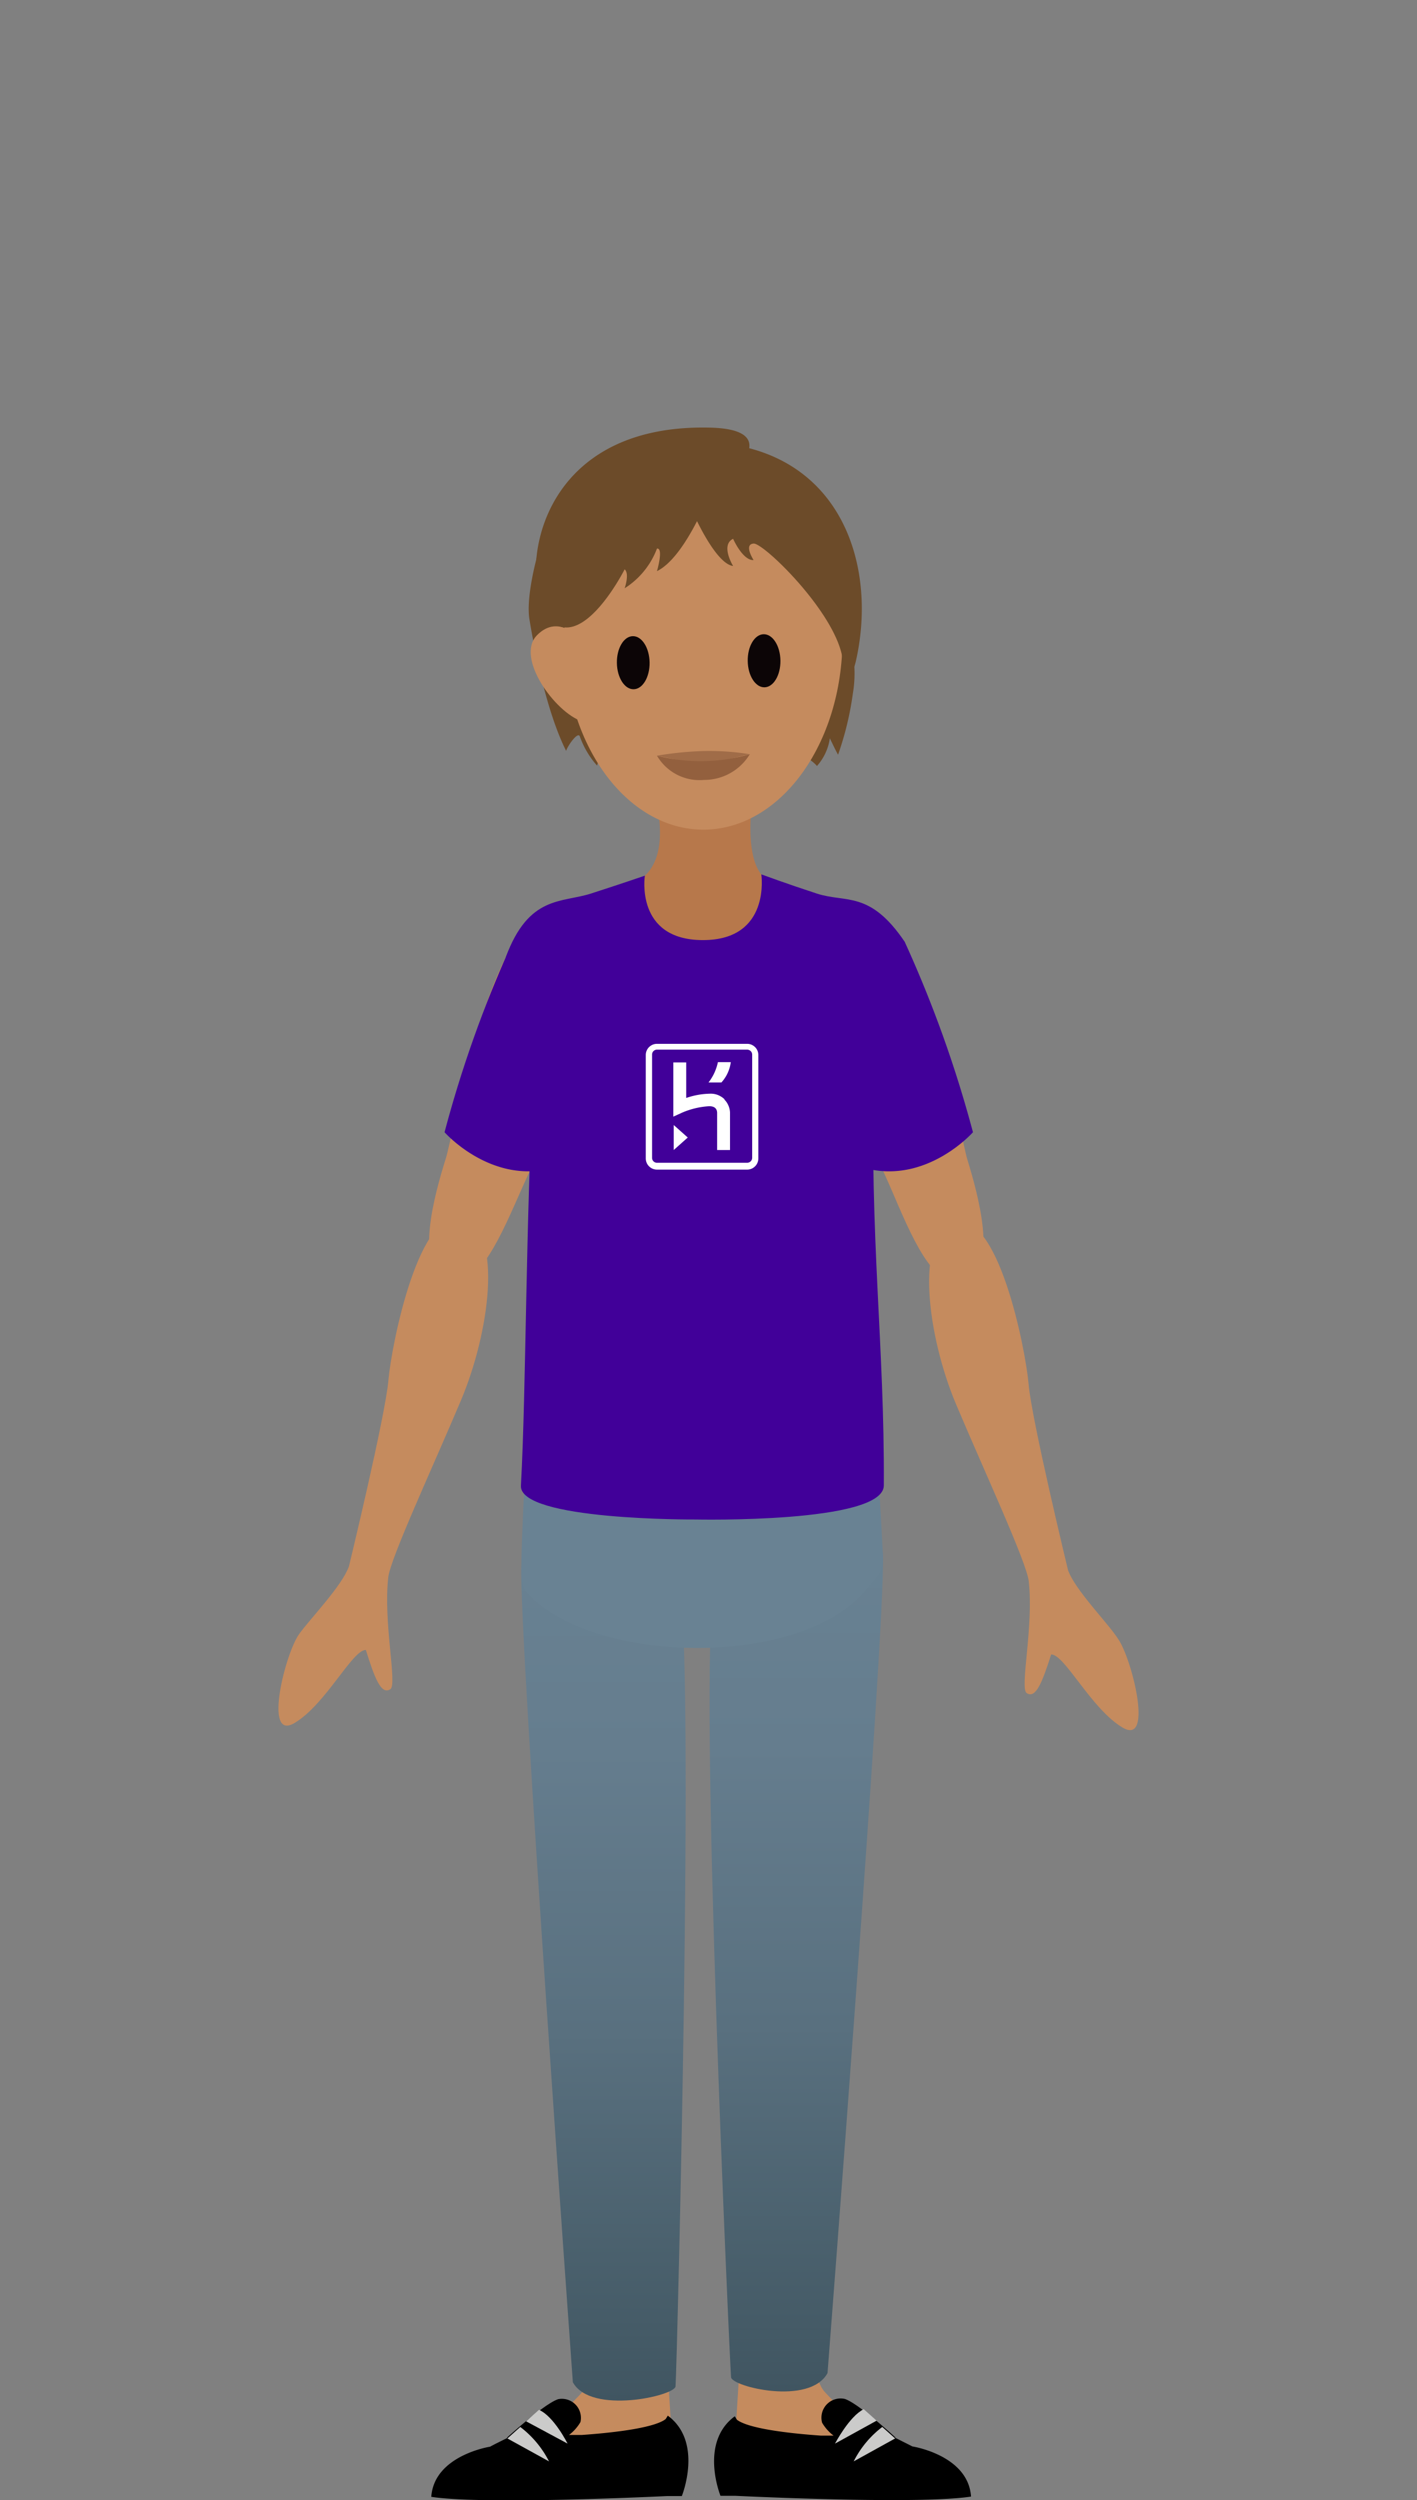 <svg xmlns="http://www.w3.org/2000/svg" xmlns:xlink="http://www.w3.org/1999/xlink" width="110" height="194" viewBox="0 0 110 194"><rect x="0" y="0" width="110" height="194" fill="#808080" stroke="none"/><defs><linearGradient id="linear-gradient" x1="61.82" y1="117.92" x2="61.82" y2="185.57" gradientUnits="userSpaceOnUse"><stop offset="0" stop-color="#698293"/><stop offset="0.26" stop-color="#657d8e"/><stop offset="0.58" stop-color="#59707f"/><stop offset="0.92" stop-color="#455b67"/><stop offset="1" stop-color="#405561"/></linearGradient><linearGradient id="linear-gradient-2" x1="46.85" y1="118.13" x2="46.85" y2="186.28" xlink:href="#linear-gradient"/></defs><title>landian-10</title><g id="landians"><path d="M67.48,70.48C72.14,73,74.45,87.84,75.1,90c.85,2.75,2.33,8.25,0,9.31s-4-2.54-5.71-6.56S63.88,81.13,63,78.1C62,74.29,62.83,67.94,67.48,70.48Z" fill="#c58b5e"/><path d="M42.35,70.49C37.67,73,35.27,87.81,34.6,89.92c-.86,2.74-2.38,8.23-.06,9.31s4-2.52,5.76-6.53,5.58-11.53,6.44-14.56C47.82,74.34,47,68,42.35,70.49Z" fill="#c58b5e"/><path d="M63.87,177.07s-1.6,6.63.18,8.57,8.48,8,8.48,8L57,190.14s.62-8.72.62-12.24S63.87,177.07,63.87,177.07Z" fill="#c58b5e"/><path d="M75.38,193.73c-.22-3.22-4.55-3.89-4.55-3.89s0,0,0,0l-1.37-.69.06,0s-2.89-2.67-3.95-3A1.49,1.49,0,0,0,63.82,188a3.42,3.42,0,0,0,.89,1c-.31,0-.64,0-1,0-4.73-.34-6.11-.91-6.51-1.24l-.16-.26c-2.78,2.05-1.11,6.17-1.11,6.17l.34,0v0h.79C60.67,193.84,71.77,194.29,75.38,193.73Z"/><path d="M64.82,189.62s1.11-2.12,2.23-2.67l1,.89Z" fill="#cbcbca"/><path d="M66.27,191a7.72,7.72,0,0,1,2.22-2.67l1,.89Z" fill="#cbcbca"/><path d="M64.24,184.15s4.51-58,4.3-63.42-12.13-2.21-13.11,2.69c-1.24,6.23,1.22,59.78,1.32,61.05C56.81,185.2,62.84,186.69,64.24,184.15Z" fill="url(#linear-gradient)"/><path d="M45.37,177.07s1.6,6.63-.18,8.57-8.48,8-8.48,8l15.52-3.5s-.63-8.72-.63-12.24S45.37,177.07,45.37,177.07Z" fill="#c58b5e"/><path d="M51.84,187.45l-.16.26c-.4.33-1.78.9-6.51,1.24-.35,0-.68,0-1,0a3.42,3.42,0,0,0,.89-1,1.48,1.48,0,0,0-1.72-1.78c-1.06.33-4,3-4,3l.07,0c-.43.21-.9.44-1.37.69l0,0s-4.34.67-4.56,3.89c3.61.56,14.71.11,18.31-.06h.79v0l.35,0S54.62,189.5,51.84,187.45Z"/><path d="M44.06,189.62S43,187.5,41.84,187l-1,.89Z" fill="#cbcbca"/><path d="M42.62,191a7.79,7.79,0,0,0-2.23-2.67l-1,.89Z" fill="#cbcbca"/><path d="M44.47,184.86s-4.2-58-4-63.38,11.27-3.74,12.25,1.15c1.24,6.23-.17,61.28-.28,62.55C52.39,185.91,45.87,187.4,44.47,184.86Z" fill="url(#linear-gradient-2)"/><path d="M50.71,61.33s1.85,5.55-1.4,7.13c-.09.05-1.39.54-1.36,1.46.15,5.63,3.76,25,6.65,25.21,2.17.14,5.55-18.78,6.86-25.81.12-.68-.34-.75-1.63-.94,0,0-2.14-.3-1.44-6.35C58.68,59.49,50.71,61.33,50.71,61.33Z" fill="#b7784b"/><path d="M40.9,111.43s-.45,8.34-.42,10c0,1.21,0,1.72.56,2.3,5.19,5.46,21.14,5.72,26.16-.34.81-1,1.41-1.4,1.34-2.71-.07-1.55-.54-9.6-.54-9.6Z" fill="#698293"/><path d="M82.91,121.84s-2.82-11.64-3.06-14.42S77.44,93.68,74,94.89c-3,1.06-2,8.82.21,14.06s5.48,12.26,5.65,13.75c.4,3.52-.72,8.31-.16,8.68.71.47,1.22-.87,1.9-3,1.06,0,3.11,4.24,5.55,5.68s.69-5.47-.38-6.92C86,125.94,83.44,123.36,82.91,121.84Z" fill="#c58b5e"/><path d="M27.09,121.54s2.82-11.64,3.06-14.42S32.56,93.38,36,94.58c3.05,1.07,2,8.83-.21,14.07s-5.48,12.26-5.65,13.75c-.4,3.52.72,8.31.16,8.68-.71.47-1.22-.87-1.9-3.05-1.06,0-3.11,4.24-5.55,5.68s-.69-5.47.38-6.92C24.05,125.64,26.56,123.06,27.09,121.54Z" fill="#c58b5e"/><path d="M42.62,40.43c-.16,0-1.85,5-1.54,7.5,0,0,1,6.64,2.87,10.34.07-.32.93-1.59,1.07-1.1a6.82,6.82,0,0,0,1.33,2.24A6.13,6.13,0,0,1,47,57.92c.3-.35.9,1.24,1,1.67a3.11,3.11,0,0,0,.3.67,51.49,51.49,0,0,0,6.12,1,45.91,45.91,0,0,1,7-2.7,2.54,2.54,0,0,1,2,.88,4.11,4.11,0,0,0,1-2.15s.53,1.12.64,1.27a24.05,24.05,0,0,0,1.15-4.77,9.32,9.32,0,0,0-.39-4.6C63.11,47.85,50.06,38.58,42.62,40.43Z" fill="#6c4b29"/><path d="M45.07,49.63s-1.67-2.07-3.38-.34,1.41,6,3.48,6.68S45.07,49.63,45.07,49.63Z" fill="#c58b5e"/><path d="M70.23,73.08a93.41,93.41,0,0,1,5.3,14.78s-3.39,3.84-8,2.88c0,0-2.44-8.51-2.21-11.52S66.36,72.24,70.23,73.08Z" fill="#410099"/><path d="M39.8,73.08a92.84,92.84,0,0,0-5.29,14.78s3.39,3.84,8,2.88c0,0,2.43-8.51,2.21-11.52S43.68,72.24,39.8,73.08Z" fill="#410099"/><path d="M67.84,83.15c0-1.13,2.39-10.07,2.39-10.07-2.71-4-4.55-3-6.82-3.74s-4.31-1.49-4.31-1.49.77,5.1-4.53,5.1-4.51-5-4.51-5-1.92.66-4.19,1.39-4.82.12-6.6,4.92c0,0,2.23,7.76,2.17,8.89-.65,12-.58,24.33-1,32.12C40.24,118,54,117.91,54,117.91s14.6.32,14.61-2.64C68.67,104.32,67.5,96.21,67.84,83.15Z" fill="#410099"/><path d="M58,81H51a.87.87,0,0,0-.87.88v8a.87.87,0,0,0,.87.88h7a.87.87,0,0,0,.87-.88v-8A.87.87,0,0,0,58,81m.39,8.84a.39.39,0,0,1-.39.39H51a.38.38,0,0,1-.38-.39v-8a.38.38,0,0,1,.38-.39h7a.39.39,0,0,1,.39.39Z" fill="#fff"/><polygon points="52.3 89.24 53.39 88.27 52.3 87.3 52.3 89.24" fill="#fff"/><path d="M56.24,85.3a1.53,1.53,0,0,0-1.15-.43,6,6,0,0,0-1.82.33V82.44h-1v4.21l.68-.31a6.23,6.23,0,0,1,2.11-.5c.49,0,.6.27.61.5v2.9h1V86.33a1.53,1.53,0,0,0-.43-1" fill="#fff"/><path d="M55,84h1a2.89,2.89,0,0,0,.73-1.58h-1A3.84,3.84,0,0,1,55,84" fill="#fff"/></g><g id="face"><ellipse cx="54.6" cy="49.56" rx="10.8" ry="14.82" fill="#c58b5e"/><ellipse cx="49.16" cy="51.43" rx="1.27" ry="2.06" transform="translate(-0.76 0.73) rotate(-0.85)" fill="#0c0506"/><ellipse cx="59.31" cy="51.28" rx="1.27" ry="2.06" transform="translate(-0.75 0.88) rotate(-0.85)" fill="#0c0506"/><path d="M58.17,58.52l-3.52.88L51,58.64a26.63,26.63,0,0,1,3.57-.36A20,20,0,0,1,58.17,58.52Z" fill="#a06c48"/><path d="M51,58.64a13.64,13.64,0,0,0,7.21-.12,4.13,4.13,0,0,1-3.55,2A3.82,3.82,0,0,1,51,58.64Z" fill="#93603e"/></g><g id="hair"><path d="M58.16,34.78c.14-.86-.58-1.56-3.16-1.6-14.18-.27-14.78,12.68-12.24,15s5.73-4,5.73-4c.4.34,0,1.47,0,1.47A6.27,6.27,0,0,0,51,42.57c.53-.07,0,1.75,0,1.75,1.24-.61,2.36-2.42,3.11-3.88.58,1.18,1.78,3.35,2.8,3.48,0,0-1-1.62,0-2.11,0,0,.75,1.7,1.59,1.65,0,0-.79-1.22,0-1.28s6.55,5.53,6.93,9.1c.11,1,.63,1.58,1,.07C68,44.51,65.75,36.76,58.16,34.78Z" fill="#6c4b29"/></g></svg>